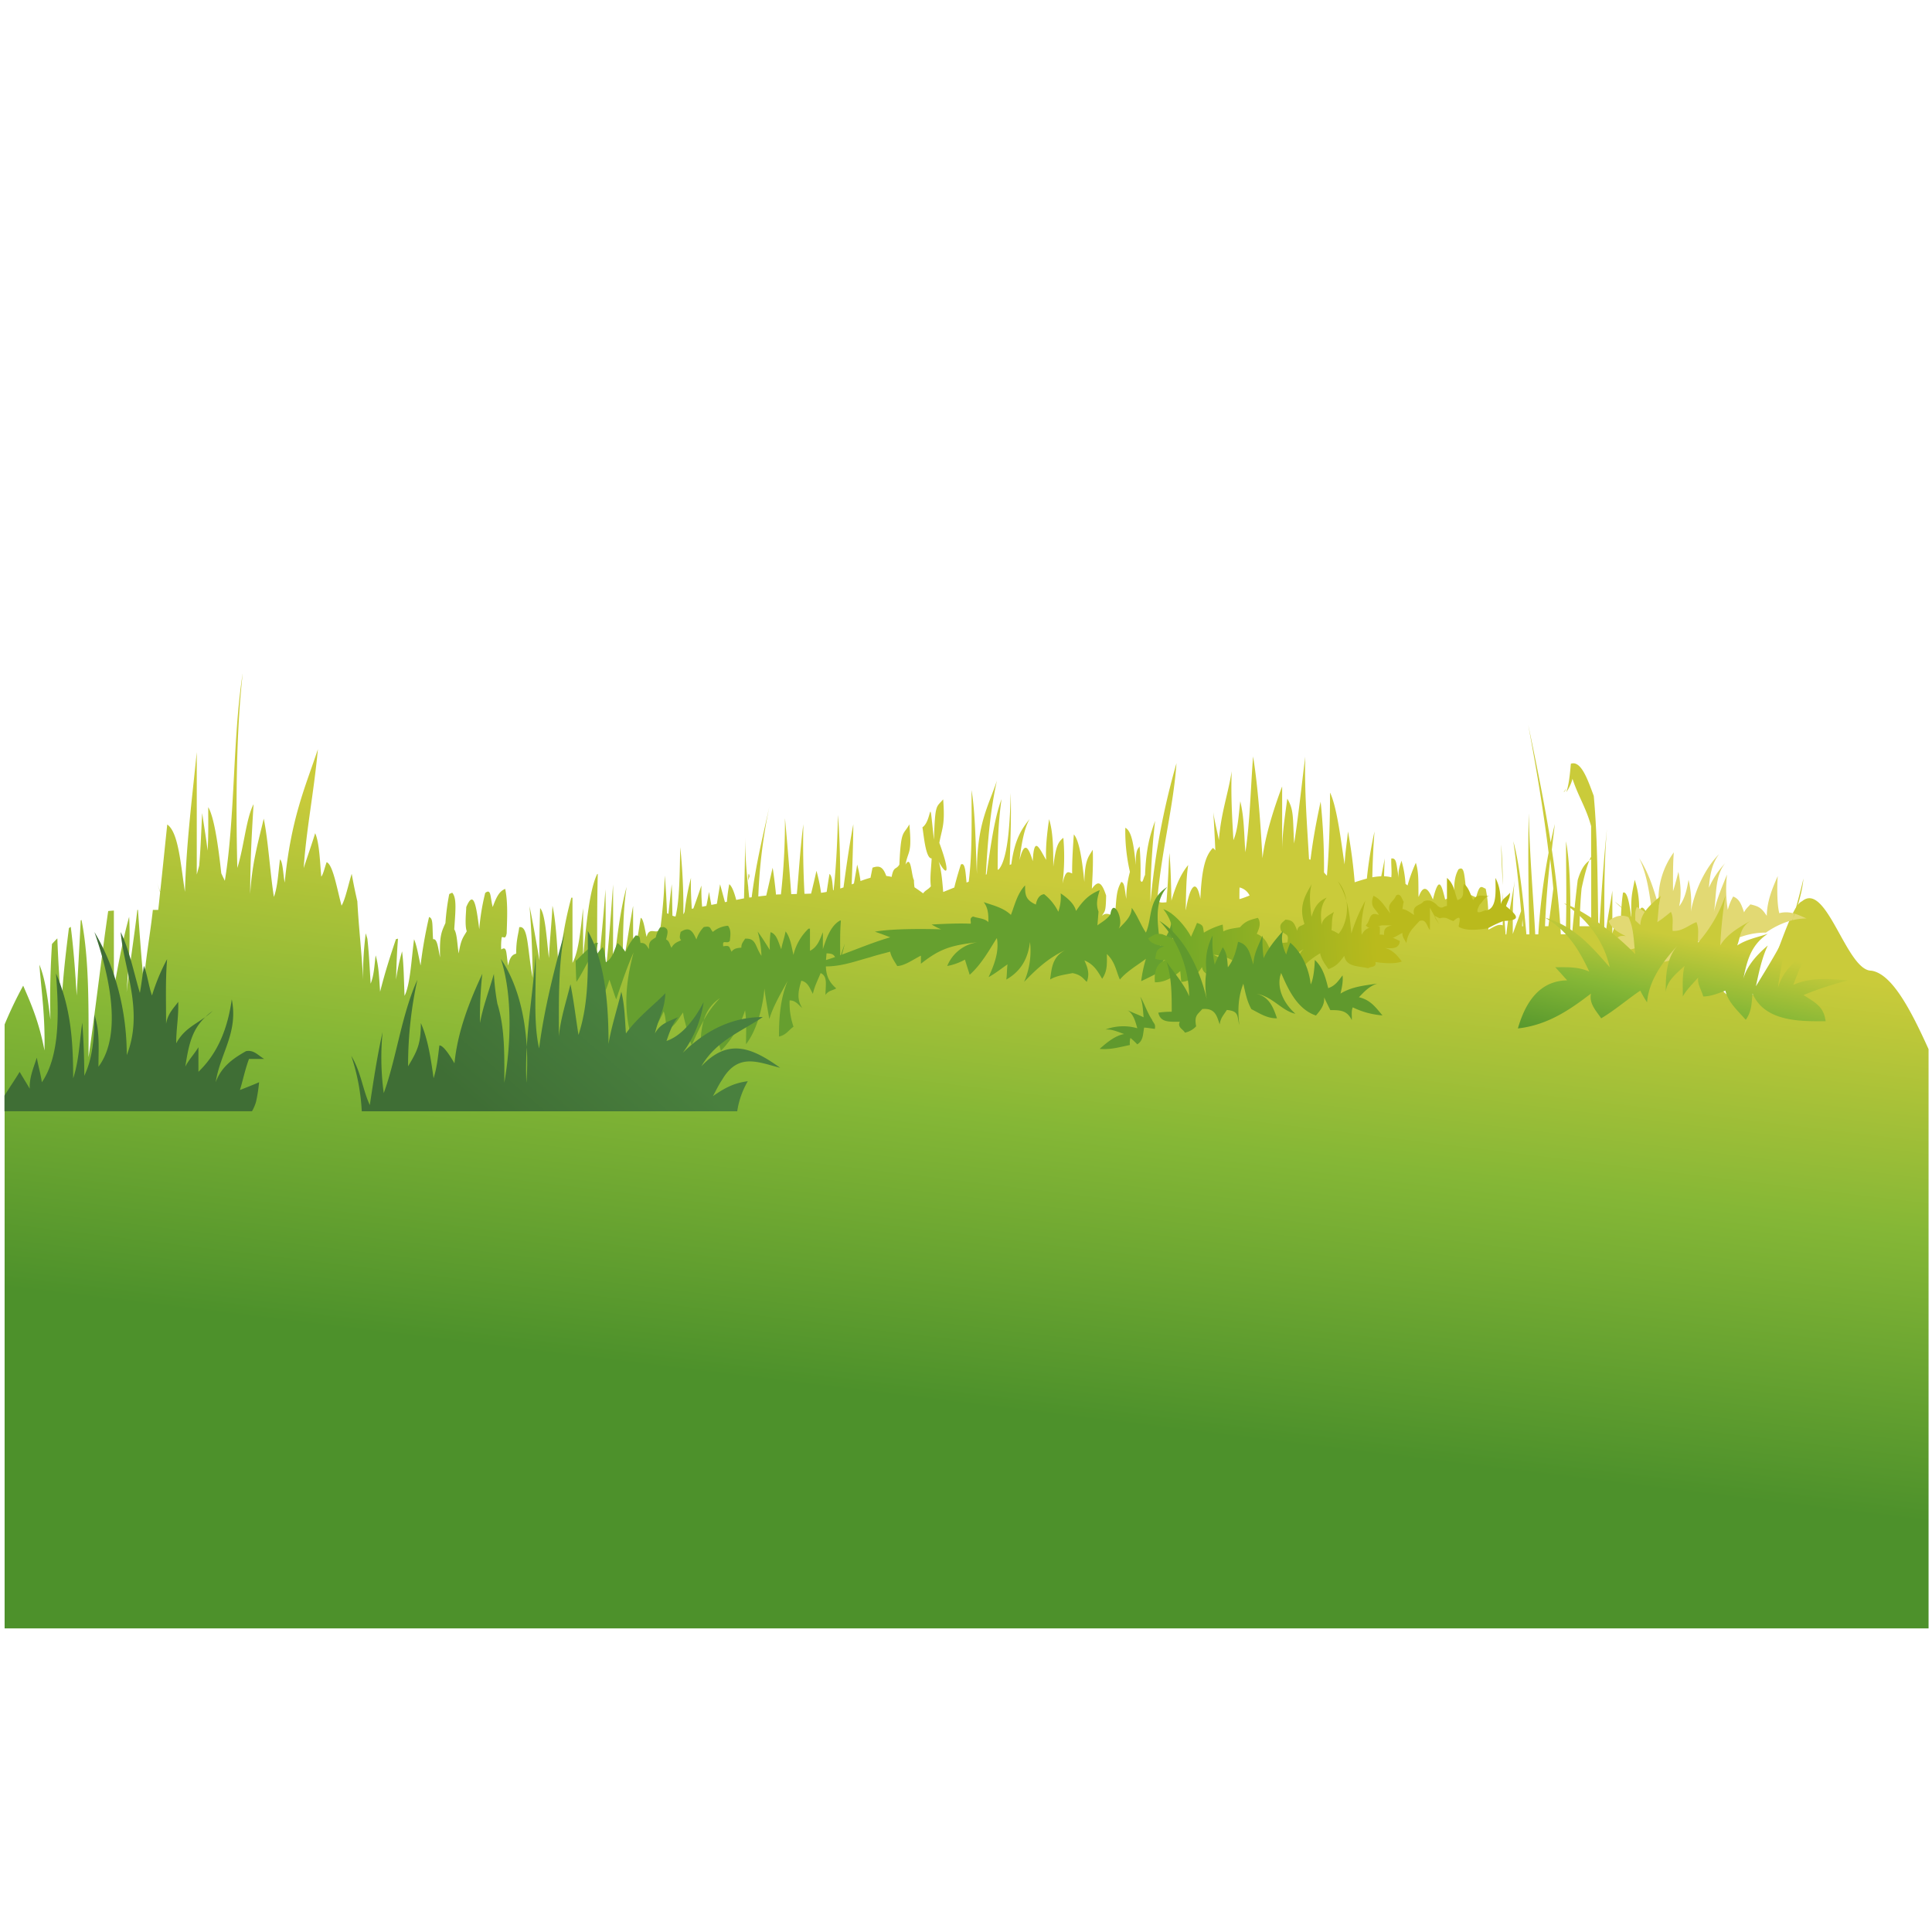 <svg id="Layer_1" data-name="Layer 1" preserveAspectRatio="none" xmlns="http://www.w3.org/2000/svg" xmlns:xlink="http://www.w3.org/1999/xlink" viewBox="0 0 720 720"><defs><style>.cls-1{fill:url(#Безымянный_градиент_214);}.cls-2{fill:#66a02f;}.cls-3{fill:#669f2f;}.cls-4{fill:url(#Безымянный_градиент_212);}.cls-5{fill:url(#Безымянный_градиент_213);}.cls-6{fill:#3f6e35;}.cls-7{fill:#baba1c;}.cls-8{fill:#60992d;}.cls-9{fill:#e2d973;}.cls-10{fill:url(#Безымянный_градиент_214-2);}</style><linearGradient id="Безымянный_градиент_214" x1="356.75" y1="-652.75" x2="380.7" y2="-456.4" gradientTransform="matrix(1, 0, 0, -1, 0, -129.38)" gradientUnits="userSpaceOnUse"><stop offset="0" stop-color="#4d912b"/><stop offset="0.54" stop-color="#85b736"/><stop offset="1" stop-color="#cacb3a"/></linearGradient><linearGradient id="Безымянный_градиент_212" x1="439.9" y1="-452.49" x2="512.61" y2="-448.27" gradientTransform="matrix(1, 0, 0, -1, 0, -102.36)" gradientUnits="userSpaceOnUse"><stop offset="0" stop-color="#74a928"/><stop offset="1" stop-color="#baba1c"/></linearGradient><linearGradient id="Безымянный_градиент_213" x1="227.73" y1="-478.37" x2="188.8" y2="-523.79" gradientTransform="matrix(1, 0, 0, -1, 0, -102.36)" gradientUnits="userSpaceOnUse"><stop offset="0" stop-color="#49803e"/><stop offset="1" stop-color="#3f6e35"/></linearGradient><linearGradient id="Безымянный_градиент_214-2" x1="611.49" y1="-461.24" x2="621.27" y2="-414.44" gradientTransform="matrix(1.06, 0, 0, -1.06, -24.83, -88.61)" xlink:href="#Безымянный_градиент_214"/></defs><title>Artboard 1</title><g id="g9867"><path id="path4897" class="cls-1" d="M90.42,251.12c-3.71,23.81-2.78,53.74-6.63,77.13-.44-.92-.88-1.81-1.33-2.81h0c-1.09-10.06-2.65-21-4.86-24.63,0,5.43.12,11-.25,16.2-.45-4.3-1.24-8.57-2-14-.32,5.47-.54,13-1.12,19.6q-.44,1.67-.9,3.3V280.27c-1.66,16.55-3.87,33.64-4.41,52.09-1.62-10.31-2.39-22.21-6.59-25.09-.87,8.2-1.66,16.17-2.62,25-.42-1.16-.85-2.31-1.28-3.34a36.44,36.44,0,0,1,1.25,3.61c-.24,2.2-.43,4.17-.71,6.55h-2c-1,9-2.31,15.68-3.42,26.86-.68-6.85-1.55-18-2.12-26.86h-.25c-1.17,10.23-2.81,20.1-4,30.69.62-9.19,1.5-18,.95-28.12-2.29,8.23-3.88,16.78-5.69,26.85,0-9.75,0-19.52,0-29.17-.71.06-1.41.08-2.12.19C37.74,357.24,35.54,376.63,33,394c0-18.19.3-36.38-2.62-51.16a3.3,3.3,0,0,1-.3.16c-.47,9.37-1,18.53-1.5,28-.56-9.1-1.14-17.21-2.21-25.6-.23.17-.46.3-.69.48-1.05,8.41-2.49,20-2.79,30.24-.61-9.11-1.21-17.62-1.52-26.42q-1,1-2,2.1c-.56,8.86-.84,18-.58,28.16-1-7.59-1.78-14.81-4.11-20.46.74,10,2.17,18.82,1.9,32-2.07-10.79-5-17.39-7.94-24.17a150.72,150.72,0,0,0-6.92,14.46V606.85h717V391C712,376.12,705,362.82,697.36,361.74c-9.24,0-16.7-33.52-25.81-25.86-5.25,2.12-12.15,33.34-18,34.93-4.95-3.08-10.37,7.13-14.59-9.08-2.44-1-16.08-9.3-21.32-13.61h-2.6c.11-.86.22-1.91.31-3.39-1.7-5.35-3.84-9.51-4.65-3.54-.08,1.48-.2,2.93-.31,4.34a40.77,40.77,0,0,1,.31-4.34,32.57,32.57,0,0,0-1.5-13.32c-.92,5-1.55,6.25-1.19,14.45-.42-2.53-1.22-10.67-3.17-9.63a79.4,79.4,0,0,0-.79,11.24c-1.42,0-2.12,0-3.17,4v-16c-.85,5.76-1.88,10.36-2.5,16.23h-.5c0-13.44-.12-26.9,1-39.5-1.28,12.44-2.24,26.29-3,39.5h-.18c-.37-16.94-.22-35-1.75-51.54-2.23-6-4.72-13.35-8.53-12-.15,1.25-.55,7.72-1.74,10.62a15.33,15.33,0,0,0,2.34-5c2.2,6.68,5,10.57,6.95,17.66v12.32c-1.8,1.22-3.47,2.65-5,7.74-.8,6.48-1.48,13.34-2.12,20.24h-.63c.06-12.59.11-25.06-1.61-34.68,0,11.41.31,23.54-.13,34.68h-1.81c-.58-10.38-1.64-20.39-3.35-31.56.36-3.17.73-6.34,1.13-9.55-.54,2.19-1.05,4.47-1.55,6.81-1.95-12.19-4.63-26-8.37-43.73,2.8,15.09,5.54,30.8,7.59,47.6a244.08,244.08,0,0,0-3.84,30.44h-1.14c-.81-14.92-2.13-30.4-2.41-45.12-.35,14.06-.11,29.78.22,45.12h-1.1c-1.18-12.9-2.55-26.32-4.88-34.68,1.12,7.9,2.1,16.73,2.89,26-1,2.85-2.07,5.6-3.09,8.55,0-7.16-.1-13.92.79-20.07-1.06,6.41-2.39,12.73-3.2,20.24h-.27c-.37-5-.75-10.26-1.06-15.75,0,4,0,8.12,0,12.36-1.75-.71-3.55.76-5.36,1.61,0-6.12.06-10.27-1-15.26-1.55-.63-2.21-2-3.57,3.21-.05,0-2.61-1.14-3.57-1.6-.91-7.36-.79-10.17-3-8.84-1.17,2.1-2.48,5.54-.79,16.06-1.5-4.54-2-5.88-4.17-4.82-1.43-5.8-2.34-9-4.57,0-1-2.29-3.09-7.09-5.29-1,0,0,0-.06-.07-.09-.11-5.12.18-8.83-1-12.6a60.45,60.45,0,0,0-3.09,8.45q-.38-.31-.76-.58a38.73,38.73,0,0,0-1.51-8.67c-.13.86-1.42,3.09-1,6.43-1-5.24-.69-7.48-2.78-7.23-.11,2.37.24,4.71,0,7a14.8,14.8,0,0,0-2.7-.38c.06-2.24.13-4.47.27-6.65-.41,2.16-.87,4.43-1.32,6.66a24.64,24.64,0,0,0-3.33.38c.12-5.75.36-11.29.82-17.07a148.68,148.68,0,0,0-2.85,17.55c-1.48.39-3,.87-4.54,1.37a190.46,190.46,0,0,0-2.49-18.92c-.45,4.34-1,7.47-1.27,12.27-1.24-7.81-2.71-21.08-5.42-26.78,0,7.73-.22,20.24-1.16,31-.37-.4-.74-.79-1.09-1.21a239.66,239.66,0,0,0-1.26-26.41c-1.41,6.57-2.77,13.42-3.78,21.66a2.7,2.7,0,0,0-.54-.15c-.71-12.56-1.73-25-1.42-38.24-1.17,9.19-2.59,22.52-4.14,32.34-.55-9.6,0-12.44-2.55-16.72-.63,5-1.86,12.37-1.91,19V293.07c-1.38,3.63-6.12,16.47-7.33,26.76-.74-12.87-1.63-26.32-3.5-37.92-.92,11.75-1.14,24.33-2.87,35.69-.54-7-.41-12.81-1.91-19-.68,5.94-.89,10.58-2.55,14.5-.45-7.83-1-16.57-.64-25.66-1.37,8.62-4,15.52-4.78,25.66-.56-3.06-1.81-7.79-2.07-10.6q.45,7.48.75,14.44a4.41,4.41,0,0,0-.89-.94c-2.63,2.66-4.17,7.21-4.69,19-1.52-8.22-4-4.59-5.4,4.08h-.06c.15-6.39.16-11.88.93-16.72-2.25,2.72-4.33,6.62-6.25,13.27-.08-3-.22-13-.78-17.7-.28,4.9-.56,12.57-1.09,18.34-1.15,0-2.32.4-3.44-.65,1.77-19.67,6-34.53,7.19-51.2a277.52,277.52,0,0,0-9.69,51.84,262.23,262.23,0,0,1,1.72-30.35c-1.85,5.23-3.34,9.9-3.75,20.23-.54.59-.87,3.78-1.72,1.9a107.33,107.33,0,0,0-.31-12.65c-.31.83-1.57.71-1.41,7-.77-7.77-1.59-12.73-3.91-13.91a67.27,67.27,0,0,0,1.72,16.44A37.83,37.83,0,0,0,419.73,335c-.65-3.92-.64-6.12-1.88-6.32-1.74,3.13-1.77,5-2.34,13.27-1.32-1-3.24-2.2-4.85-.63,1.06-1.9,1.46-1.21,1.56-7.58-1.71-5.17-3-5.73-5.31-2.53.21-4.26.55-9.46.31-14.54-1.49,2.67-2.88,3.35-3.12,12-.76-7.68-1.83-15.42-3.91-17.7-.15,2-.72,9.82-.63,14.54-1.47-.54-2.38-1.55-3.59,3.79a81.6,81.6,0,0,0,.31-17.07c-1.82,1.47-2.8,2.78-3.75,10.75,0-7.11-.1-13-1.56-17.7-.22,1.6-1.47,9.54-1.09,15.17-2.45-4-4.51-9.61-5,.49-1.58-5.37-3.2-7.74-4.95-.34.79-6.73,1.92-12.33,3.82-15.42-3,3.71-5.6,7.56-6.86,16.91l-.61.24c.25-8.6.62-16.93.38-26.81-.24,9.85-.88,24.29-4.43,28.46l-.43.16c0-10.45.19-17.16,1.43-26.31-2.6,7-4,17-5.55,28l-.28.12c.72-13.26,1.73-24.28,4.11-35-3.14,9.53-7.52,15.93-7.44,34.73-.51-10.27-.53-22.09-2-31.26,0,12.35.28,23.41-1.05,34.15l-.81.33c-.39-3.49-.46-7.78-2.14-6.7-.24.78-1.49,4.61-2.43,8.55l-4.14,1.67c-.3-3.91-.81-9.15-1.73-11.38,3.48,6.25,4.31,3.95.29-6.94,1.07-5.75,2.17-6.57,1.43-16.21-2.54,3.08-3,1.29-3.44,15.06-2-18.58-.42-7.28-4.29-4.63.46,2.47,1.17,11.75,3.43,11.57-.07,2.72-.72,7-.29,10.42-1.06,1.28-2,1.38-2.88,2.62-1.12-.84-2.2-1.6-3.21-2.25a17.55,17.55,0,0,1-.2-2.68c-1-1.75-1-9.59-3.15-5.79,1-5.45,2.48-3.75,1.43-15-2.28,4.2-3.12,1.68-3.72,15-1.21,2-2.14.5-2.88,4.59a16.92,16.92,0,0,0-2-.36c-1.23-3.36-2.5-4-5.13-3.08-.23,1.17-.5,2.52-.75,3.76a38.94,38.94,0,0,0-3.73,1.22,45.19,45.19,0,0,0-1.24-6.14c-.37,2.42-.8,4.68-1.21,7.06l-.83.32c.25-7.24.53-13.92.61-22.42-1.41,7.34-2.56,15.44-3.66,23.56l-1.21.4c0-9.31-.15-18.42-.85-27.44-.22,9.63-.64,19.22-1.63,28.06a.22.22,0,0,0-.19.06c-.23-2-.26-5.29-1.33-6.12-.4,2.23-.72,4.5-1.07,6.71-.68.12-1.37.25-2.09.34a62.61,62.61,0,0,0-1.71-8.21c-.56,2.56-1.26,5.54-2,8.51-.81,0-1.6.08-2.47.06-.41-8.12-.63-16.89-.4-25.93-1.11,8.06-1.61,17.12-2.44,26-.73,0-1.39.06-2.09.06-.7-9.48-1.45-18.84-2.34-28.37a245.6,245.6,0,0,1-1.5,28.47,17.13,17.13,0,0,0-1.83.06c-.34-3.37-.75-6.83-1.25-10-.53,2.15-1.42,6.33-2.4,10.37-1,.1-2,.21-2.95.34a197,197,0,0,1,4.2-33.86c-2.37,10.93-5,21.11-6.67,34.16-.29.06-.62.06-.91.1-.12-1.1-.24-2.25-.36-3.4,0-.16,0-.36,0-.52,0,.06,0,.12,0,.16a163.58,163.58,0,0,1-1.18-18.93c0,8.29-.22,15.28-.41,23-.95.17-2,.4-2.9.57-.74-2.82-1.59-5.09-2.6-5.85a59.84,59.84,0,0,0-.87,6.55c-.23.06-.5.09-.73.14l-1.82-6.68c-.35,2.22-.78,4.65-1.18,7.29l-2.08.41c-.29-1.54-.58-3.09-.85-4.85-.35,1.89-.65,3.63-1,5.21l-1.58.32a69.31,69.31,0,0,1-.26-7.91c-1,2.94-2,5.87-3,8.55a4.73,4.73,0,0,1-.6.12c-.19-3.55-.44-7.54-.29-11.53a85.41,85.41,0,0,0-2.36,12.59,3.76,3.76,0,0,1-.48,1,220.79,220.79,0,0,0-1.16-25c-.23,9.45-.19,19.53-1.76,25.83a6.64,6.64,0,0,1-1.15-.29c-.09-3.89-.12-7.81-.26-11.74-.44,3.54-.84,7.28-1.23,11.05-.19-.1-.35-.14-.55-.25-.16-4.84-.42-9.54-.83-14.07-.18,5.71-.65,11.85-1.47,18.45-.63,5.12-4.15-.36-5.27,4.44-.6-1.94-1.08-6.72-2.2-7.11-.79,4.27-1.33,10.83-2.85,9.77v-14.2c-1.59,8.57-2.34,14.49-3.95,23.07.29-11.87.05-20.6,1.54-30.19-2.3,8.14-3.85,19.88-5.27,34.63.27-10.9.24-23.38.22-35.51-.94,12.71-1.93,27.39-3.73,40,.83-11.2,1.12-24.37.88-38.18-.75,11.14-2.07,22.59-3.07,34.63,0-13.46-.12-27.08.21-40.38-.08,0-.15.06-.23.09-2.81,5.67-4.12,18.77-5.24,31.41V338.41c-.89,7.9-1.65,16.37-3.95,20.42V334.55h-.44a136.75,136.75,0,0,0-4.61,28.73c-.57-8.41-.91-19-2.41-25.74-.35,7.15-1,12.34-1.32,19.52-.88-7.1-1.32-16.52-3.29-18.64-.16,6.27-.36,13-.22,19.54-1.22-7-2.4-13.79-3.72-20.27.67,8.18,1.07,17.06,1.16,26.68-2-10.53-1.56-19.61-5-18.82-.26,2.4-1.18,4.81-1.12,9.79-.42.34-2.22.12-3,4.51-.85-4.6-.3-7.5-2.6-6a22.54,22.54,0,0,1,.19-4.52c.62-.5,1.36,1.12,1.86-1.5.13-5.09.53-11.48-.56-16.57-1.93.78-3.09,2.42-4.65,6.77-1-3.88-.52-7-2.79-5.27a82.09,82.09,0,0,0-2.23,13.56c-1.14-9.21-2.11-14.78-4.84-8.28,0,1.42-.64,6.8.19,9-1.22,2.19-2.16,2.8-3,8.28-.59-3.17-.52-7.15-1.67-9,.46-6.88,1-11.71-.75-13.63-.37.13-.74.32-1.11.49A87.26,87.26,0,0,0,166,344c-1.56,3.51-2.21,4.63-2,12.8-.74-3.4-1-7.13-2.61-6.77-.35-5.23.11-7.78-1.49-8.28a166.55,166.55,0,0,0-3.17,18.06c-.64-2.94-1.38-7.45-2.42-9.78-1,7.55-1.44,17-3.54,21.08-.27-5.53-.25-11.38-.93-16.57a73.41,73.41,0,0,0-2.23,10.54c.14-5.75.3-10,.71-15.26l-.76.17c-2,5.95-4.09,12.35-5.9,19.6-.37-5-.46-9.46-1.67-13.56-.47,3.84-.6,7.42-1.86,10.55-.34-5.51-.62-11.39-1.21-16.69l-.61-2.08a120.71,120.71,0,0,0-1,17.26c-.49-10-1.62-19.32-2.14-29.17-.73-3.17-1.44-6.48-2.1-10.27-1.28,4.11-2.38,9.58-3.79,11.88-1.72-6.43-3.21-15.29-5.55-16.2-.67,1.78-1.22,4.43-2,5.4-.46-4.77-.65-12.57-2.27-16.2-1.43,4.6-2.53,7.62-4.29,13,1.05-15,3.7-27.35,5.3-44.29-4.64,14-10,25.52-12.37,49.69-.57-2.8-.67-7.82-1.76-8.65-.65,5-.86,10.25-2.27,14-1.45-9.31-2.07-20.71-3.78-29.17-1.93,8.27-4.37,16.28-5.05,28.08,0-12,.57-22.33,1.26-33.48-2.79,5.31-3.53,15.77-6.06,23.77-.56-24.11-.44-50.47,2-72.37Zm188.39,77c.17-.52.34-1.09.51-1.53C279,324.66,278.87,325.89,278.81,328.11Zm281.26,1.82c-.07-5.22-.25-10.29-.63-15.25C559.53,319.7,559.77,324.86,560.07,329.93Zm23.63-36.08c-.35.47-.69,1-1,1.38C583.07,295.09,583.4,294.54,583.7,293.84ZM593,319.17v26h-4.35c.12-4.77.3-9.51.78-14.17C590.42,326.51,591.5,322,593,319.17Zm-15.27,1c.42,3.62.82,7.28,1.15,11-.59,4.62-1.21,9.3-1.84,14h-1.26C576.11,336.6,576.81,328.37,577.71,320.16ZM461.94,330.73a5.61,5.61,0,0,1,3.75,3c-1.27.51-2.52,1-3.8,1.35,0-1.46,0-2.81.06-4.39Zm105.44,11.82c.07.88.13,1.76.19,2.65h-.31c0-.89.08-1.78.12-2.65Z"/><path id="path5685" class="cls-2" d="M409.39,339.74c-1.1-2.88-.35-5.38.44-8-4.59,1.82-6.74,4.71-8.82,7.74-.67-2.75-3.36-4.95-5.73-6.55a16.66,16.66,0,0,1-.88,6.85,19.19,19.19,0,0,0-5.29-6.55c-2.62.33-3,3.68-3.09,3.87-4-1.8-4-3.86-4-7.14-3,3.13-4,7.83-5.29,11-2.7-2.62-6.44-3.51-10.14-4.76,1.75,2.22,1.76,4.83,1.76,7.44-1.49-1.45-3.82-1.39-5.73-2.08-1.55.7-.59,1.78-.88,2.68-4.79-.2-10,.06-14.55.3a25.79,25.79,0,0,0,3.53,1.79c-7.82-.22-18.68-.21-24.68.89,2.23.7,4,1.45,5.73,2.08-10.42,3.05-19.5,7.76-30,10.12,8.5,2.08,15.28-.73,22.48-2.68,2.53-.82,4.88-1.38,7.49-2.08.38,2,1.64,3.65,2.64,5.36,2.9-.12,6.23-2.65,8.82-3.87v3c6.76-5.32,10.78-6.87,21.16-8A14.36,14.36,0,0,0,353,360a21.88,21.88,0,0,0,6.61-2.38c.58,2,1.19,3.72,1.76,5.65,4.62-4.08,7.85-10.22,10.14-13.69.94,5.27-1.11,10.15-3.09,14.58,2.65-1.48,4.85-3.28,7.05-4.76-.25,1.92-.18,3.73-.44,5.65,6.2-3.53,8.19-8.88,8.82-14a28.91,28.91,0,0,1-2.2,14.88c5-5.2,10.15-10,17.63-12.8-7.17,2.34-7.24,7.2-7.93,11.9,2.52-1.51,5.61-1.81,8.37-2.38,3.28.69,3.9,2,5.29,3.27,1.22-3.06.22-5.55-.88-8,3.66,1.48,5.16,4.4,6.61,6.85,2.09-3,1.76-6,1.76-9.23,3.14,3,3.35,6.15,4.85,9.52,2.44-3,6.74-5.49,9.7-7.74a48.87,48.87,0,0,0-1.76,8.33c4.69-2.16,7.7-4.13,12.78-5.65-1.85-1.27-3.81-.2-5.73-.3,4.66-6.2,6.08-12.8,4-19.94,1.17,5.12-1.36,8.83-4,12.8-.62-7.46-2.7-16,2.64-22-7.29,4.67-5.46,11.39-7.93,17-2.14-3.18-3.06-6.22-5.29-9.23,0,3.15-2.61,5.47-4.85,7.74,2.1-3.33-2.12-11.88-3.09-5.36-1.11,1.93-4.11,3.46-4.85,4.17Z"/><path id="path5761" class="cls-3" d="M313.32,343.06c-.1,0-.19,0-.28,0-3.42,1.93-5,6.38-6.38,10.67v-6.33c-1.08,2.68-2,5.56-4.81,6.94v-8.25h-.54a19.77,19.77,0,0,0-5.61,9.76c-.69-2.86-1.11-6.45-2.94-8.75-.43,2.43-1.17,4.19-1.6,6.63-1.07-2.41-1.6-5.61-4-6.33a40.85,40.85,0,0,0-.27,6.64c-1.48-2.39-2.92-4.69-4.53-6.89a36.63,36.63,0,0,1,1.41,9.06c-2.46-3.58-1.9-6.66-6.12-6.39-.32.81-1.44,1.64-1.36,3.33-.51.11-2.7,0-3.63,1.53-1-1.56-.36-2.55-3.17-2,.08-.51-.21-1.08.23-1.54.76-.17,1.66.38,2.27-.51.15-1.73.64-3.9-.68-5.63a9.87,9.87,0,0,0-5.66,2.3c-1.17-1.32-.63-2.39-3.4-1.79a11.93,11.93,0,0,0-2.72,4.61c-1.39-3.13-2.57-5-5.89-2.81,0,.48-.78,2.31.23,3.07-1.48.74-2.62,1-3.63,2.81-.72-1.08-.64-2.43-2-3.07.57-2.34,1.18-4-.92-4.63l-1.35.17a10.58,10.58,0,0,0-1.59,3.7c-1.9,1.19-2.69,1.57-2.49,4.35-.9-1.16-1.24-2.42-3.17-2.3-.43-1.78.13-2.64-1.81-2.81a25.15,25.15,0,0,0-3.85,6.14,13.17,13.17,0,0,0-2.94-3.32c-1.26,2.57-1.75,5.76-4.31,7.16-.33-1.88-.3-3.87-1.13-5.63a13.08,13.08,0,0,0-2.72,3.58,26.49,26.49,0,0,1,.86-5.18l-.92.06a67,67,0,0,0-7.19,6.66c-.09-.35-.17-.69-.25-1,.14,3.11.15,6.34.37,8.85,1.72-2.52,3.33-5.83,4.7-8.16a58.75,58.75,0,0,0,4.33,13.87c1.87-1.81,2.42-4,3.25-6.53,1,2.76,1.69,5.21,2.53,7.34,2-5.93,4-12,6.5-17.54-2.87,10.51-4,21.51-.72,31.81,3.81-3.79,6.64-9.18,9.75-13.87-.24,3.25-.62,7-1.08,10.2a49.44,49.44,0,0,0,3.25-6.12c.81,2.18.73,4.35,1.09,6.52,2.76-.25,4.42-3.9,6.14-6.12.2,2.2,1,4.23,1.44,6.53a28.53,28.53,0,0,0,1.81,5.71,91.62,91.62,0,0,1,4.46-9.36,14.47,14.47,0,0,1,6-8.18,36.72,36.72,0,0,0-6,8.18c-1.33,4.3-1.21,9.16-1.21,13.43,3.08-1,4.67-4.45,6.51-6.52a38.72,38.72,0,0,0,1.08,4.49,37.94,37.94,0,0,0,9-15.09c.63,4.13.36,8.43.36,12.64,4.44-5.76,6.4-15,6.86-20.8.43,3.9,1.23,7.85,1.81,11.42,1.64-5.27,4.36-9.57,6.86-14.28-2.69,6.53-3.25,13.33-3.25,20.8,2.71-.57,3.64-2.46,5.42-3.67a26.73,26.73,0,0,1-1.45-9.79c2.22-.05,3.25,1.63,4.7,2.85-2.38-3.74-1.17-7.15-.36-10.2,2.58.51,3.2,3,4.33,4.9.66-3,1.79-5,2.89-7.75,2.7,1.26,1.81,4.36,1.81,8.16,1.09-1.68,2.62-1.61,4-2.45-4.39-3.71-4.08-7.83-3.61-13.05,3.42.06,2.72,1.11,4.7,4.08.83-2.7,1.52-5.26,2.09-7.69-.58,1.69-1.18,3.39-1.7,5.15,0-4.57-.14-9.2.25-13.72Z"/><path id="path5741" class="cls-4" d="M509.93,360.83c.85-.74,3.18-.18,2.64-2.32,1.55.22,6.85,1,9.83-.19-2.06-2.83-4.4-5.37-8.43-5.22,3.84.27,7.4,1.13,7.71-2.42-2.21-1-4.48-2.37-7.53-2.4a12.21,12.21,0,0,0,0-3.12c-3.07.34-5.23.27-6.68,3.25-.43-4.61.38-8.36,1.34-12.77a65.84,65.84,0,0,0-5.2,12.28c-.67-7.14-1.07-13-5-19.44,4.54,5.08,4.37,14.63.25,19.54a12,12,0,0,0-2.67-1.36c.3-2.29,0-4.63.95-6.82-1.68,1.15-4.25,2.2-4.62,4.9-.37-3.91-.56-7,1.89-10.23-3.09,1.33-4.51,3.44-5.67,7.19-.29-3-1.14-8.67.12-12.18-3.08,5-4.7,8.8-2.74,14.78-.85.85-2.6.58-2.61,2.6-1.1-2.17-1.09-4.09-4.52-4.16-.7.95-2.65,1.42-1.5,4.28,2.14,1.72,2.86,1,2.3,4.2-3,.3-5,.47-6.42,2.67-1.16-2.45-1.95-4.64-5-5.85.36-1,2-3.8.39-6-2.77.81-4.43,1-6.65,3.53-2.2.4-4.23.52-6.21,1.54l-.24-2.54a27.73,27.73,0,0,0-7,3c-.45-2.28,0-2.77-2.57-3.63-.76,1.91-1.45,3.42-2.35,5.43,1.11.72-4.41-8.57-10.21-10.56,2.92,3.73,3.5,6.85,3.92,11.25a46.59,46.59,0,0,0-4.31-1.9c-2.72-.57-3.8.81-5.26,1.52,1.15,2.52,4.9,2.73,6,3-3.23,1-2.91,2.38-3.38,4.6,2.51.88,5.33.46,8,.41-6.52-1-8.61,3-8.1,8.37,3.94.12,7.24-2.24,9.45-4.15l.37,4c3.52-.07,5.86-2.62,7.74-5.53.28,2.18,2.06,2.59,3.2,3.62.55-1.48,2.92-3.13,4.07-4,.66-3-.3-2.75-2.94-4.19,7.47.58,12.06,5.26,15.33,11a19.9,19.9,0,0,1,.74-5.68c.53,2.17,2.84,3.66,4,5-.95-3.44.83-5.38,2.74-8-.12,2.12,1.17,3.75,2.12,5.62.69-5.06,5-7.77,8.58-10.08-2.84,2.9-2.3,5.9-1.95,9.67,1.71-3.83,4.77-6,8.13-8.09.35,2.2,2.2,4.66,3.1,5.89,3.11-1,4.55-3.1,5.89-4.93.77,4.24,5.17,3.71,9,4.64Z"/><path id="path5756" class="cls-5" d="M219.05,346.79c0,13.51.64,26.29-3.46,38.91-1-6.21-1.74-12.72-3-18.9-1.44,6-3.73,12.89-4.32,19.46,0-13.33-.22-27,2.16-38.91-3.8,13.43-7.79,29.47-9.51,43.36-2.32-9.93-1-23.48-1.3-35-.73,11.21-2.62,22.8-3.31,34.52a100.61,100.61,0,0,1-.14,13.28,124.08,124.08,0,0,1,.14-13.28c-.66-11.9-3.54-23.84-9.65-32.86,4.36,13.46,3.8,31.56,1.29,46.13,0-10.23.28-20.1-2.59-29.46a86.35,86.35,0,0,1-1.3-11.12c-1.66,5.89-4.12,12.27-5.18,18.34a148,148,0,0,1,.86-18.34c-4.76,10.21-9.21,21.45-10.37,33.35-.26-.38-3.75-6.74-5.62-6.67-.54,4.21-.86,8-2.16,12.23-1-7-2-14.3-4.75-20.57,0,7.39-1.1,10.11-4.76,16.12a148.76,148.76,0,0,1,3.46-32.24c-5.94,13.09-7.81,29.38-12.53,42.24a98.43,98.43,0,0,1-.43-22.79c-2.07,9.33-3.35,17.9-4.76,27.24-2.68-5.74-3.21-12.2-6.91-18.34a77.32,77.32,0,0,1,3.91,20.65H274.74a31.61,31.61,0,0,1,3.94-11.2c-5.12.66-8.42,2.4-13,5.56,1.18-2.08,2-4,3.45-6.12,6-10.25,13.53-6.45,21.61-4.45-10.59-7.57-19.37-11.19-29.38-.55,5.61-9.62,14.69-12.76,22.9-18.35-11,0-20.88,4.55-29.82,13.34a42.13,42.13,0,0,0,7.78-18.9c-3.23,6.24-8,12.5-13.83,14.46.89-2.56,2.12-6.38,4.32-8.9-2.86,1.47-6.53,2.13-8.64,6.12,1.38-5.93,3.65-8.77,3.89-15-3.68,3.87-10.68,9.28-14.69,15-.4-5.16-.44-10.49-1.73-15.57-1.43,6.14-3.73,13.1-4.76,19.46,0-12.48-.78-29.79-7.78-42.24Z"/><path id="path5787" class="cls-6" d="M35.18,347.32c4.83,13.95,11,37.58,1.51,50.22,0-6.52.6-13.26-1.51-19.31,0,7.85-.53,15.92-3.77,22.69,0-6.66-.27-13.29-.75-19.8-1,6.87-1.19,14.05-3.39,20.76,0-14-.91-26.46-6.4-39.11,1,13.41,1.73,30.34-5.27,40.56-.45-3.15-1.31-5.87-1.88-9.18-1,3.21-2.9,7.49-2.63,11.59-.85-1.46-2.62-4.33-3.77-6.28-1.78,2.93-3.8,5.88-5.65,8.83v5.83H93.91a15.64,15.64,0,0,0,1.52-3.56,59,59,0,0,0,1.13-7.24c-2.26,1-4.66,1.92-7.15,2.9,1.1-3.52,1.91-7.66,3.39-11.59h5.65c-2.29-1.33-3.83-3.46-6.78-2.89-4.21,2.4-9.1,5.47-11.29,11.59,1.7-10.88,8.47-18.44,6-30.9-1.55,10.94-5.22,20.07-12.43,27v-9.17c-1.46,2.5-3.38,4.34-4.89,7.24,1.29-8.3,2.47-13.68,7.49-18.51-3.93,2.91-8.05,4.59-10.88,9.82,0-5.75.93-9.61.75-15.45-1.39,2-3.93,4.29-4.52,8.21,0-8-.27-16.42.38-24.14A75.69,75.69,0,0,0,56.64,371c-1.26-3.65-1.62-7.3-3-11.1-.5,3.18-.89,6.71-1.51,10.14-2.27-7.57-3.83-15.74-7.15-22.69,1.05,13.52,8.76,29.43,2.26,45.87,0-16.39-4.19-32.79-12.05-45.87ZM76.56,379a23.55,23.55,0,0,0,2.67-2.25A27.59,27.59,0,0,0,76.56,379Z"/><path id="path5800" class="cls-7" d="M561.27,337.69c.5-1.7,1.5-2.93,1.46-5-2,2.54-4.13,2.21-3.42,7.72,0-4.91.17-9.12-2-13.23,0,4.46.76,11.35-3.42,12.12-.56-.5-5.2,3-2.44-2.2,1.15-1,1.82-3,3.91-3.31-2.27.59-4.69-1.23-6.35,1.65-.82-1.45-1.53-4.61-3.42-6.06-.9,2.23.83,5.06-2.44,6.06-1.14-2.89-1.14-5.87-3.91-8.27v10.47c-1.44,0-1.69,1.33-3.42,0-.05,0-2.43-3.19-5.37-1.65-1.09,1.58-4.43,1.18-3.42,5-.76-.38-2.93-2.16-4.39-2.2.16-.92.25-1.86.49-2.76-.53-.4-1.11-3.77-2.93-2.2-.66,2.25-3.77,2.77-2,6.61-2-2.22-3.36-5.25-6.35-6.61-1.57,4.34.85,4.68,2,7.16-3.95-1.61-3,2.36-4.88,3.86,2.29,2.53,4,0,6.35,0h3.42c-4.35,1-2.16,3.13-3.42,5,3.09.66,4.93-1,7.32-2.2-.12,1.72,1,2.62,1.46,3.86.61-4.22,2.39-5.45,4.88-8.27,2.7-1,2.79,2.37,3.91,3.31v-8.27c1.31,2.43,2.42,4.29,3.42,6.06-3.91-5.33.33-1.47.49-2.2,2.52-.53,3,.68,4.88,1.1,3.87-3.56,1.59,1.8,2,2.2,3.14,1.67,7.12,1,10.74.55a42.88,42.88,0,0,1,5.86-2.76c7.16-.24,4.94-2.15,1-5.51Z"/><path id="path5802" class="cls-8" d="M429.38,380.08c-1.74-2.43-3.19-6.83-4.46-8.64,1,2.43,1,5,1.27,7.68-2-1-4.06-1.69-5.95-2.64,2.18,1.42,2.87,4.21,3.61,6.72a18.88,18.88,0,0,0-11.9.48c2.44-.22,4.83.94,7,1.68-3.49.55-6.94,3.59-9.14,5.52,3.88.41,7.52-.67,11.26-1.44a7.34,7.34,0,0,1,.21-2.64,32.57,32.57,0,0,1,2.55,2.4c2.21-1.38,2.08-3.56,2.55-6.24,1.42.07,2.64.32,4,.48.35-1.9-.45-2-1.06-3.36Z"/><path id="path6007" class="cls-9" d="M673.29,342.32c-3.47-1.57-6.4-3-10.2-2-.79-3-.9-9.1-.58-13.82-2.11,4.77-4,9.44-4.08,14.81-2-3-2.87-3.51-6.12-4.28-.62.78-1.87,1.77-2.33,3-.9-2.53-1.59-5-4.08-5.92a20.84,20.84,0,0,0-2,4.94,47.76,47.76,0,0,1-.29-13.16c-1.63,4.15-3.79,8.89-5,14.48,1.23-5.54.12-13.63,4.37-18.76a33.12,33.12,0,0,0-6.12,9.22c.36-4.48,1-8.84,3.79-12.51-5.18,5.19-9.13,13.64-10.5,21.39a39,39,0,0,0-.87-11.85c-.62,3.48-1.35,7.13-3.5,9.87.91-4.11.56-8.28-.29-12.84-.24,1-1.32,5.23-2,7.24,0-4.89-.08-9.77.29-14.48A29.76,29.76,0,0,0,618.19,338c-1.77-6.4-3.87-13-7.29-18.1,3.49,7.32,3.88,15,5.25,22.71A25.92,25.92,0,0,0,610,338c-.77,1.6-.58,3.2-.58,4.94-.33,1.05.58,1.1.87,1.65-3.65-4.54-7.76-3.88-10.79-1.32,1.23,3.14,4.26,4.52,6.41,5.6-4.1-.62-4.08,2-4.08,5.92,4.17-.75,7.58-.73,11.37-3.29.9,3,3.35,5,5.25,6.91,6.22.82,10.26-6.92,16.62-8.23.24,2.44,1.75,3.79,2.92,5.6,5.69-5.13,12.29-8.23,20.12-8.23,4.92-3.39,10.13-5.27,15.16-5.27Z"/><path id="path5759" class="cls-10" d="M672.12,370.82a122,122,0,0,1,16.47-5.43c-6.69-.57-13.66-1.29-20.27,1.63,2.1-5.41,3.65-11.1,9.5-14.66-6.25,3-13.14,8.38-15.21,15.74,1.64-14.09,6.28-26.89,9.5-40.72-1.53,14.4-10,27.48-17.74,40.17,1-4.46,2.05-10.16,4.44-15.2-4.46,3.82-8.56,8.33-9.5,14.11,1.42-6.07,2.12-13.66,9.5-18.46-3.87,1.33-7.78,2-11.4,4.34,1.28-3.3,1-6.77,5.07-9.23-4.21,2.41-8.76,4.89-11.4,9.23a179.35,179.35,0,0,1,1.9-18.46,52.35,52.35,0,0,1-10.14,17.37c-.21-2.54.48-5.13-.63-7.6-2.88,1.06-5.25,3.53-8.87,3.26-.21-2.36.49-4.79-.63-7.06-1.13.85-3.18,2.63-5.07,3.8.39-3.31.42-6.45,1.27-9.77-3.53,3-7.81,6.41-7.6,11.4v-.54l-9.5-8.69c7.25,5.06,6.68,11.62,7.6,19.54-7.47-7.75-18.61-16-26.61-19,9.4,6.55,14.84,14.17,17.11,23.89C593.27,353,587,345.23,575.81,342c8.3,4.73,12.74,12.08,16.47,20.09-4.19-1.88-8.14-1.63-12.67-1.63,1.9,2.06,3,3.31,4.43,4.89-11.13.18-15.91,9.46-18.37,17.92,11.05-1.24,19.34-6.93,27.24-13-.82,3.8,2.15,6.69,3.8,9.23,5-2.94,10.05-7.3,14.57-10.32a41,41,0,0,0,2.53,4.34c.76-8.37,5.82-15.08,11.4-21.17-4.24,4.78-4.43,11.18-4.43,17.37.34-4.27,4.23-7.08,7-9.77-.92,3.75-.63,7.59-.63,11.4,1.15-2.37,4.39-5.43,5.7-7.06-.34,2.48,1.28,4.74,1.9,7.06,2.85,0,5.77-1.23,8.24-2.17,1.07,4.42,4.61,7.44,7.6,10.86,2.33-3.25,2.13-6.29,2.53-9.77,4.66,10.73,18.3,10.32,27.24,10.32-.71-5.4-3.53-6.75-8.24-9.77Z"/><path id="path5753" class="cls-8" d="M461.83,381.85c-.59-5.22-.44-10.34,1.53-15.24.72,3.22,1.34,6.52,3,9.48,2.72,1.34,5.79,3.52,9.53,3.39-1.33-3.94-2.84-8-7.62-9.14,6.12,1.09,9.41,6.4,14.49,7.45-4-3.51-7.37-9.39-5.34-15.24,2.44,5.63,5.81,13.5,13,15.91,1.68-2,3.26-3.87,3.05-6.77.73,1.61,1.49,3.1,2.29,4.74,4,0,6.27.2,8,3.72.13-1.59-.28-3.2.38-4.74a30.3,30.3,0,0,0,11.06,3c-2.45-2.9-4.46-5.8-8.77-6.77,1.84-1.87,3.76-4.13,6.86-5.08-5.12.76-9.48,1.14-13.72,3.72.57-2.53,1-4.47.76-6.77-1.44,1.82-2.65,3.87-5.34,4.74-.93-3.57-1.84-7.6-5-10.5,0,.6-.21,6.57-1.53,9.14-.57-5.6-3.18-11.83-7.62-15.57a41.76,41.76,0,0,0-1.53,4.4c-1.17-2.6-2.14-5.5-1.14-8.8-2.75,3.06-5.61,6.52-7.24,10.16a43.66,43.66,0,0,1-.38-8.46c-1.42,3.46-3.39,6.88-3.43,10.83-1.23-3.29-1.52-7.44-5.72-8.46-.77,3.42-1.57,6.67-3.81,9.48-.25-2.61-.17-5.13-1.91-7.45-.79,1.59-2.14,4.41-3,6.43a40.11,40.11,0,0,1-.76-10.83,22.22,22.22,0,0,0-2.29,13.2,29.87,29.87,0,0,0,.38,11.85c-2.25-10.82-8-24.33-17.92-30.47,7.16,7.3,11.06,18.35,11.06,28.1-1.63-4.39-6.59-10-8.39-12.87,1.89,6,1.91,12.22,1.91,18.62a32.64,32.64,0,0,0-5,.34c.79,3.65,3.87,3.39,8,3.39-1,2.11,1.33,2.83,1.91,4.06a7.84,7.84,0,0,0,4.19-2.37c-.78-4.06.53-4.35,2.29-6.43,4.85-.44,5.42,2.62,6.48,5.76.35-2.55,1.5-3.54,2.67-5.42,4.4.44,3.81,2,4.58,5.42Z"/></g></svg>